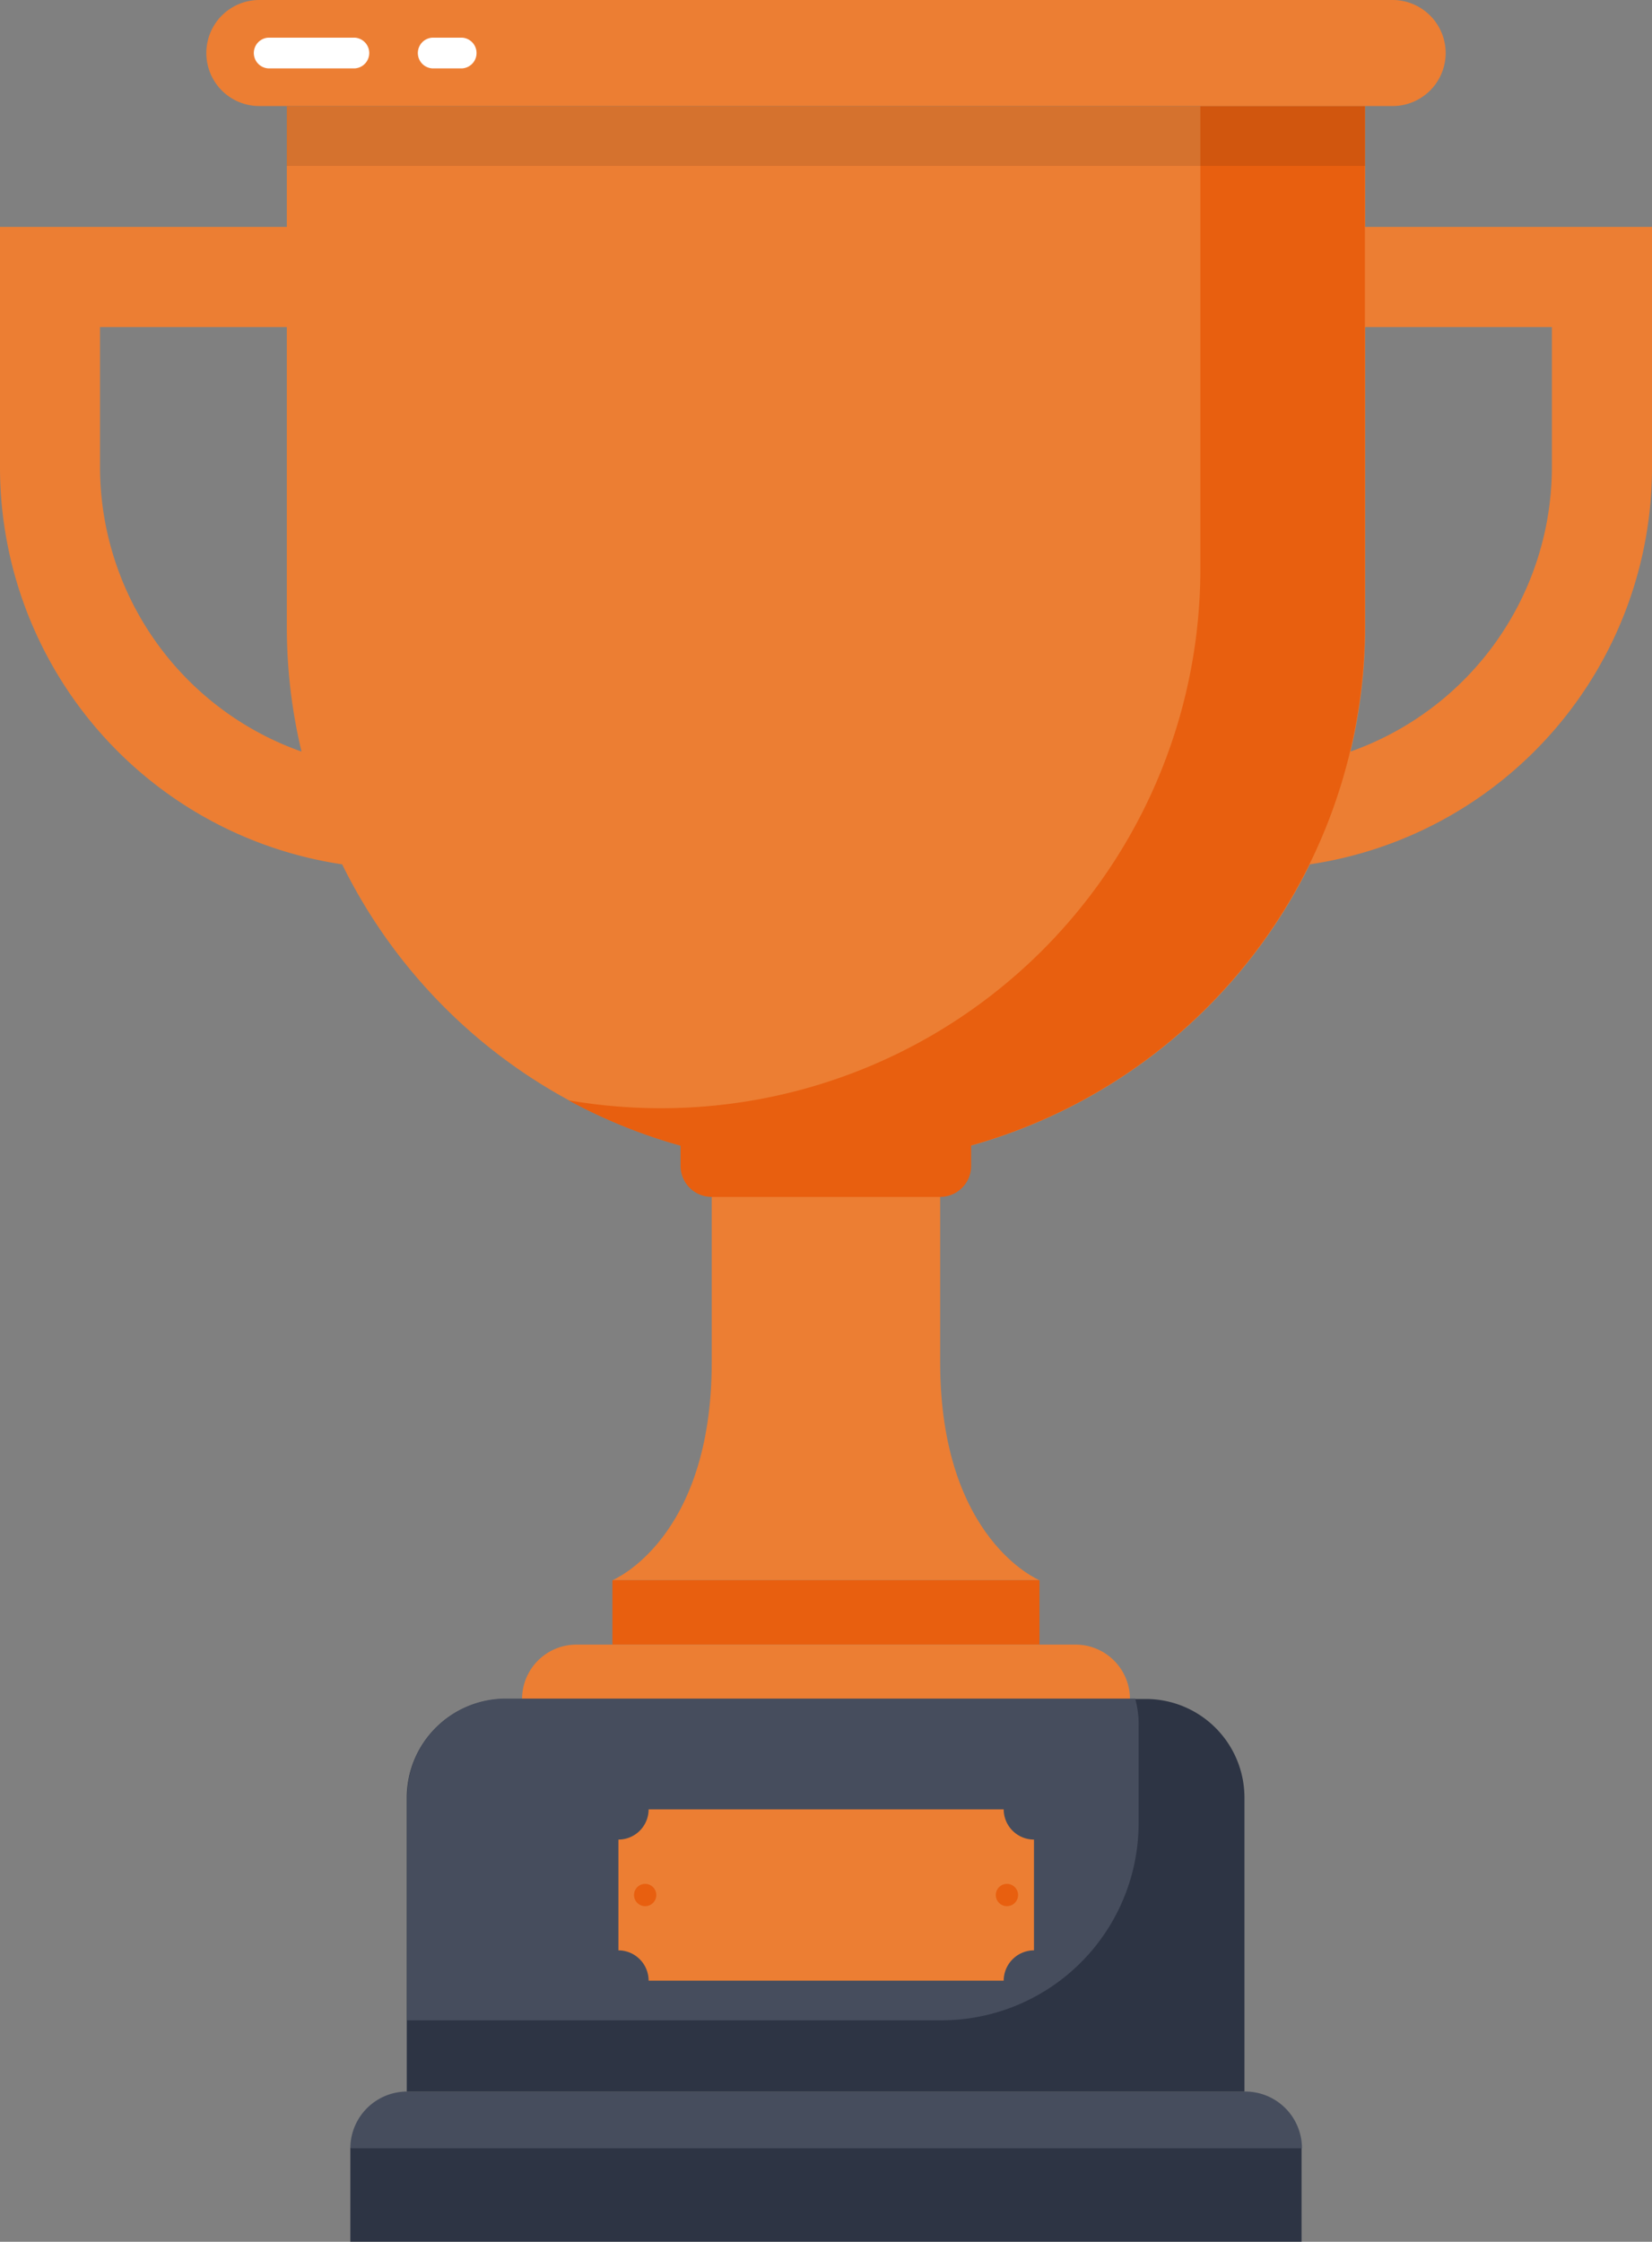 <svg id="Layer_1" data-name="Layer 1" xmlns="http://www.w3.org/2000/svg" viewBox="0 0 167.49 227.23"><rect x="0" y="0" width="167.49" height="227.23" fill="#808080" stroke="none"/><defs><style>.cls-1{fill:#ec7e33}.cls-2{fill:#2d3444}.cls-3{fill:#464d5d}.cls-4{fill:#e85f0f}.cls-5{fill:#fff}</style></defs><path class="cls-1" d="M95.32 138.09v-19.24H72.16v19.24c0 18-10.07 22.08-10.07 22.08h43.3s-10.07-4.1-10.07-22.08Z"/><path class="cls-2" d="M35.52 217.7h96.44v9.52H35.52z"/><path class="cls-3" d="M126.21 212H41.28a5.76 5.76 0 0 0-5.76 5.75H132a5.75 5.75 0 0 0-5.79-5.75Z"/><path class="cls-2" d="M116.24 172.21h-65a10 10 0 0 0-10 10V212h84.93v-29.83a10 10 0 0 0-9.93-9.96Z"/><path class="cls-4" d="M62.09 160.17h43.3v6.53h-43.3z"/><path class="cls-1" d="M138.41 23V10.75H29.08V23H0v24.35a40.69 40.69 0 0 0 34.69 40.26 54.65 54.65 0 0 0 49.05 30.52 54.67 54.67 0 0 0 49.06-30.52 40.66 40.66 0 0 0 34.69-40.26V23ZM10.14 47.35v-14.2h18.94v30.32a54.32 54.32 0 0 0 1.49 12.71 30.61 30.61 0 0 1-20.43-28.83Zm147.2 0a30.61 30.61 0 0 1-20.42 28.83 54.86 54.86 0 0 0 1.49-12.71V33.15h18.93Z"/><path class="cls-4" d="M121.7 10.75v46.91A54.67 54.67 0 0 1 67 112.33a55.51 55.51 0 0 1-9.36-.8 54.45 54.45 0 0 0 26.07 6.6 54.67 54.67 0 0 0 54.67-54.66V10.75Z"/><path class="cls-4" d="M69 113.84v4.34a3.15 3.15 0 0 0 3.14 3.14h23.18a3.14 3.14 0 0 0 3.14-3.14v-4.34Z"/><path class="cls-1" d="M141.2 0H26.29a5.37 5.37 0 0 0-5.37 5.37 5.37 5.37 0 0 0 5.37 5.38H141.2a5.38 5.38 0 0 0 5.37-5.38A5.38 5.38 0 0 0 141.2 0Z"/><path class="cls-5" d="M36 3.82h-8.83a1.56 1.56 0 0 0 0 3.11H36a1.56 1.56 0 0 0 0-3.11ZM46.88 3.82H43.8a1.56 1.56 0 0 0 0 3.11h3.08a1.56 1.56 0 0 0 0-3.11Z"/><path class="cls-1" d="M109.05 166.7H58.44a5.51 5.51 0 0 0-5.51 5.51h61.63a5.51 5.51 0 0 0-5.51-5.51Z"/><path class="cls-3" d="M115.44 175v9.78a20 20 0 0 1-20 20H41.28v-22.61a10 10 0 0 1 10-10h63.81a9.62 9.62 0 0 1 .35 2.83Z"/><path style="opacity:.1" d="M29.08 10.75h109.33v6.07H29.08z"/><path class="cls-1" d="M104.83 197.69v-11.23a3.07 3.07 0 0 1-3.07-3.06h-36a3.06 3.06 0 0 1-3.06 3.06v11.23a3.07 3.07 0 0 1 3.06 3.07h36a3.08 3.08 0 0 1 3.07-3.07Z"/><circle class="cls-4" cx="102.09" cy="192.08" r="1.13"/><circle class="cls-4" cx="65.41" cy="192.08" r="1.13"/></svg>